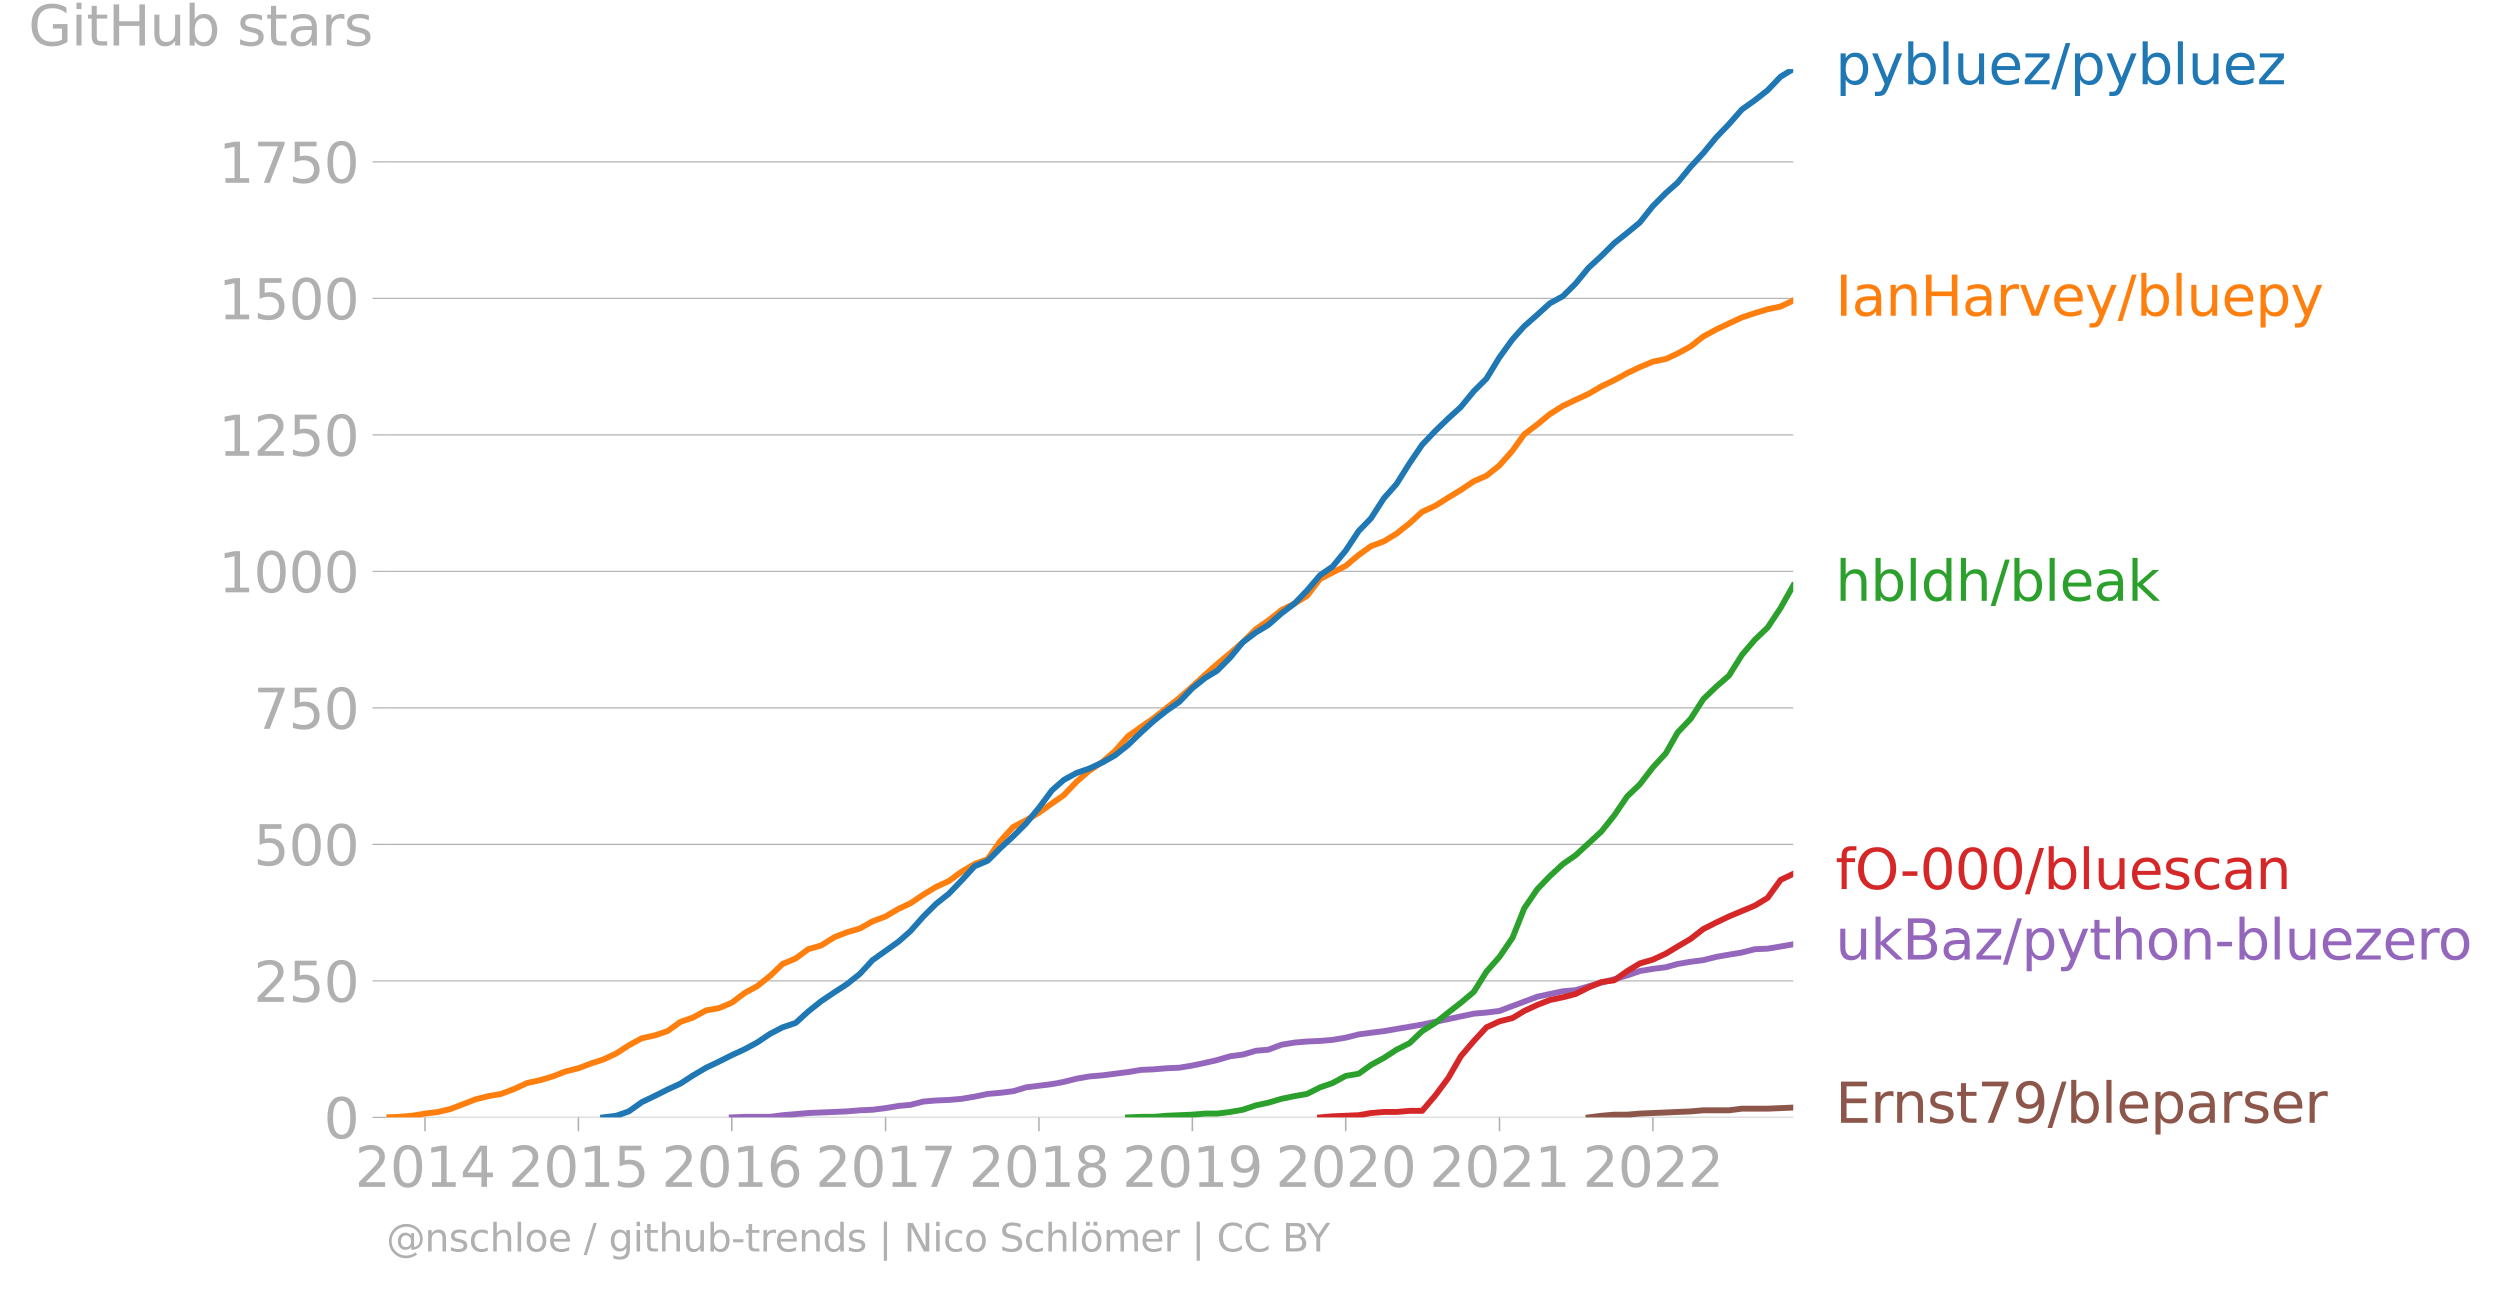 <svg xmlns="http://www.w3.org/2000/svg" xmlns:xlink="http://www.w3.org/1999/xlink" width="846.123" height="436.217" viewBox="0 0 634.592 327.163"><defs><style>*{stroke-linejoin:round;stroke-linecap:butt}</style></defs><g id="figure_1"><path id="patch_1" d="M0 327.163h634.592V0H0v327.163z" style="fill:none"/><g id="axes_1"><path id="patch_2" d="M98.073 283.636h357.12V17.524H98.073v266.112z" style="fill:none"/><g id="matplotlib.axis_1"><g id="xtick_1"><g id="line2d_1"><defs><path id="m22a87b0ec0" d="M0 0v3.5" style="stroke:#b0b0b0;stroke-width:.4"/></defs><use xlink:href="#m22a87b0ec0" x="107.886" y="283.636" style="fill:#b0b0b0;stroke:#b0b0b0;stroke-width:.4"/></g><g id="text_1" style="fill:#b0b0b0" transform="matrix(.14 0 0 -.14 90.071 301.274)"><defs><path id="DejaVuSans-32" d="M1228 531h2203V0H469v531q359 372 979 998 621 627 780 809 303 340 423 576 121 236 121 464 0 372-261 606-261 235-680 235-297 0-627-103-329-103-704-313v638q381 153 712 231 332 78 607 78 725 0 1156-363 431-362 431-968 0-288-108-546-107-257-392-607-78-91-497-524-418-433-1181-1211z" transform="scale(.016)"/><path id="DejaVuSans-30" d="M2034 4250q-487 0-733-480-245-479-245-1442 0-959 245-1439 246-480 733-480 491 0 736 480 246 480 246 1439 0 963-246 1442-245 480-736 480zm0 500q785 0 1199-621 414-620 414-1801 0-1178-414-1799Q2819-91 2034-91q-784 0-1198 620-414 621-414 1799 0 1181 414 1801 414 621 1198 621z" transform="scale(.016)"/><path id="DejaVuSans-31" d="M794 531h1031v3560L703 3866v575l1116 225h631V531h1031V0H794v531z" transform="scale(.016)"/><path id="DejaVuSans-34" d="M2419 4116 825 1625h1594v2491zm-166 550h794V1625h666v-525h-666V0h-628v1100H313v609l1940 2957z" transform="scale(.016)"/></defs><use xlink:href="#DejaVuSans-32"/><use xlink:href="#DejaVuSans-30" x="63.623"/><use xlink:href="#DejaVuSans-31" x="127.246"/><use xlink:href="#DejaVuSans-34" x="190.869"/></g></g><g id="xtick_2"><use xlink:href="#m22a87b0ec0" id="line2d_2" x="146.82" y="283.636" style="fill:#b0b0b0;stroke:#b0b0b0;stroke-width:.4"/><g id="text_2" style="fill:#b0b0b0" transform="matrix(.14 0 0 -.14 129.005 301.274)"><defs><path id="DejaVuSans-35" d="M691 4666h2478v-532H1269V2991q137 47 274 70 138 23 276 23 781 0 1237-428 457-428 457-1159 0-753-469-1171Q2575-91 1722-91q-294 0-599 50Q819 9 494 109v635q281-153 581-228t634-75q541 0 856 284 316 284 316 772 0 487-316 771-315 285-856 285-253 0-505-56-251-56-513-175v2344z" transform="scale(.016)"/></defs><use xlink:href="#DejaVuSans-32"/><use xlink:href="#DejaVuSans-30" x="63.623"/><use xlink:href="#DejaVuSans-31" x="127.246"/><use xlink:href="#DejaVuSans-35" x="190.869"/></g></g><g id="xtick_3"><use xlink:href="#m22a87b0ec0" id="line2d_3" x="185.753" y="283.636" style="fill:#b0b0b0;stroke:#b0b0b0;stroke-width:.4"/><g id="text_3" style="fill:#b0b0b0" transform="matrix(.14 0 0 -.14 167.938 301.274)"><defs><path id="DejaVuSans-36" d="M2113 2584q-425 0-674-291-248-290-248-796 0-503 248-796 249-292 674-292t673 292q248 293 248 796 0 506-248 796-248 291-673 291zm1253 1979v-575q-238 112-480 171-242 60-480 60-625 0-955-422-329-422-376-1275 184 272 462 417 279 145 613 145 703 0 1111-427 408-426 408-1160 0-719-425-1154Q2819-91 2113-91q-810 0-1238 620-428 621-428 1799 0 1106 525 1764t1409 658q238 0 480-47t505-140z" transform="scale(.016)"/></defs><use xlink:href="#DejaVuSans-32"/><use xlink:href="#DejaVuSans-30" x="63.623"/><use xlink:href="#DejaVuSans-31" x="127.246"/><use xlink:href="#DejaVuSans-36" x="190.869"/></g></g><g id="xtick_4"><use xlink:href="#m22a87b0ec0" id="line2d_4" x="224.793" y="283.636" style="fill:#b0b0b0;stroke:#b0b0b0;stroke-width:.4"/><g id="text_4" style="fill:#b0b0b0" transform="matrix(.14 0 0 -.14 206.978 301.274)"><defs><path id="DejaVuSans-37" d="M525 4666h3000v-269L1831 0h-659l1594 4134H525v532z" transform="scale(.016)"/></defs><use xlink:href="#DejaVuSans-32"/><use xlink:href="#DejaVuSans-30" x="63.623"/><use xlink:href="#DejaVuSans-31" x="127.246"/><use xlink:href="#DejaVuSans-37" x="190.869"/></g></g><g id="xtick_5"><use xlink:href="#m22a87b0ec0" id="line2d_5" x="263.726" y="283.636" style="fill:#b0b0b0;stroke:#b0b0b0;stroke-width:.4"/><g id="text_5" style="fill:#b0b0b0" transform="matrix(.14 0 0 -.14 245.911 301.274)"><defs><path id="DejaVuSans-38" d="M2034 2216q-450 0-708-241-257-241-257-662 0-422 257-663 258-241 708-241t709 242q260 243 260 662 0 421-258 662-257 241-711 241zm-631 268q-406 100-633 378-226 279-226 679 0 559 398 884 399 325 1092 325 697 0 1094-325t397-884q0-400-227-679-226-278-629-378 456-106 710-416 255-309 255-755 0-679-414-1042Q2806-91 2034-91q-771 0-1186 362-414 363-414 1042 0 446 256 755 257 310 713 416zm-231 997q0-362 226-565 227-203 636-203 407 0 636 203 230 203 230 565 0 363-230 566-229 203-636 203-409 0-636-203-226-203-226-566z" transform="scale(.016)"/></defs><use xlink:href="#DejaVuSans-32"/><use xlink:href="#DejaVuSans-30" x="63.623"/><use xlink:href="#DejaVuSans-31" x="127.246"/><use xlink:href="#DejaVuSans-38" x="190.869"/></g></g><g id="xtick_6"><use xlink:href="#m22a87b0ec0" id="line2d_6" x="302.66" y="283.636" style="fill:#b0b0b0;stroke:#b0b0b0;stroke-width:.4"/><g id="text_6" style="fill:#b0b0b0" transform="matrix(.14 0 0 -.14 284.845 301.274)"><defs><path id="DejaVuSans-39" d="M703 97v575q238-113 481-172 244-59 479-59 625 0 954 420 330 420 377 1277-181-269-460-413-278-144-615-144-700 0-1108 423-408 424-408 1159 0 718 425 1152 425 435 1131 435 810 0 1236-621 427-620 427-1801 0-1103-524-1761Q2575-91 1691-91q-238 0-482 47Q966 3 703 97zm1256 1978q425 0 673 290 249 291 249 798 0 503-249 795-248 292-673 292t-673-292q-248-292-248-795 0-507 248-798 248-290 673-290z" transform="scale(.016)"/></defs><use xlink:href="#DejaVuSans-32"/><use xlink:href="#DejaVuSans-30" x="63.623"/><use xlink:href="#DejaVuSans-31" x="127.246"/><use xlink:href="#DejaVuSans-39" x="190.869"/></g></g><g id="xtick_7"><use xlink:href="#m22a87b0ec0" id="line2d_7" x="341.593" y="283.636" style="fill:#b0b0b0;stroke:#b0b0b0;stroke-width:.4"/><g id="text_7" style="fill:#b0b0b0" transform="matrix(.14 0 0 -.14 323.778 301.274)"><use xlink:href="#DejaVuSans-32"/><use xlink:href="#DejaVuSans-30" x="63.623"/><use xlink:href="#DejaVuSans-32" x="127.246"/><use xlink:href="#DejaVuSans-30" x="190.869"/></g></g><g id="xtick_8"><use xlink:href="#m22a87b0ec0" id="line2d_8" x="380.633" y="283.636" style="fill:#b0b0b0;stroke:#b0b0b0;stroke-width:.4"/><g id="text_8" style="fill:#b0b0b0" transform="matrix(.14 0 0 -.14 362.818 301.274)"><use xlink:href="#DejaVuSans-32"/><use xlink:href="#DejaVuSans-30" x="63.623"/><use xlink:href="#DejaVuSans-32" x="127.246"/><use xlink:href="#DejaVuSans-31" x="190.869"/></g></g><g id="xtick_9"><use xlink:href="#m22a87b0ec0" id="line2d_9" x="419.566" y="283.636" style="fill:#b0b0b0;stroke:#b0b0b0;stroke-width:.4"/><g id="text_9" style="fill:#b0b0b0" transform="matrix(.14 0 0 -.14 401.751 301.274)"><use xlink:href="#DejaVuSans-32"/><use xlink:href="#DejaVuSans-30" x="63.623"/><use xlink:href="#DejaVuSans-32" x="127.246"/><use xlink:href="#DejaVuSans-32" x="190.869"/></g></g></g><g id="matplotlib.axis_2"><g id="ytick_1"><path id="line2d_10" d="M98.073 283.636h357.12" clip-path="url(#pc73bb5af9b)" style="fill:none;stroke:#b0b0b0;stroke-width:.3;stroke-linecap:square"/><g id="line2d_11"><defs><path id="m412750fd03" d="M0 0h-3.5" style="stroke:#b0b0b0;stroke-width:.3"/></defs><use xlink:href="#m412750fd03" x="98.073" y="283.636" style="fill:#b0b0b0;stroke:#b0b0b0;stroke-width:.3"/></g><use xlink:href="#DejaVuSans-30" id="text_10" style="fill:#b0b0b0" transform="matrix(.14 0 0 -.14 82.166 288.955)"/></g><g id="ytick_2"><path id="line2d_12" d="M98.073 248.986h357.12" clip-path="url(#pc73bb5af9b)" style="fill:none;stroke:#b0b0b0;stroke-width:.3;stroke-linecap:square"/><use xlink:href="#m412750fd03" id="line2d_13" x="98.073" y="248.986" style="fill:#b0b0b0;stroke:#b0b0b0;stroke-width:.3"/><g id="text_11" style="fill:#b0b0b0" transform="matrix(.14 0 0 -.14 64.35 254.305)"><use xlink:href="#DejaVuSans-32"/><use xlink:href="#DejaVuSans-35" x="63.623"/><use xlink:href="#DejaVuSans-30" x="127.246"/></g></g><g id="ytick_3"><path id="line2d_14" d="M98.073 214.336h357.12" clip-path="url(#pc73bb5af9b)" style="fill:none;stroke:#b0b0b0;stroke-width:.3;stroke-linecap:square"/><use xlink:href="#m412750fd03" id="line2d_15" x="98.073" y="214.336" style="fill:#b0b0b0;stroke:#b0b0b0;stroke-width:.3"/><g id="text_12" style="fill:#b0b0b0" transform="matrix(.14 0 0 -.14 64.35 219.655)"><use xlink:href="#DejaVuSans-35"/><use xlink:href="#DejaVuSans-30" x="63.623"/><use xlink:href="#DejaVuSans-30" x="127.246"/></g></g><g id="ytick_4"><path id="line2d_16" d="M98.073 179.686h357.12" clip-path="url(#pc73bb5af9b)" style="fill:none;stroke:#b0b0b0;stroke-width:.3;stroke-linecap:square"/><use xlink:href="#m412750fd03" id="line2d_17" x="98.073" y="179.686" style="fill:#b0b0b0;stroke:#b0b0b0;stroke-width:.3"/><g id="text_13" style="fill:#b0b0b0" transform="matrix(.14 0 0 -.14 64.35 185.005)"><use xlink:href="#DejaVuSans-37"/><use xlink:href="#DejaVuSans-35" x="63.623"/><use xlink:href="#DejaVuSans-30" x="127.246"/></g></g><g id="ytick_5"><path id="line2d_18" d="M98.073 145.036h357.12" clip-path="url(#pc73bb5af9b)" style="fill:none;stroke:#b0b0b0;stroke-width:.3;stroke-linecap:square"/><use xlink:href="#m412750fd03" id="line2d_19" x="98.073" y="145.036" style="fill:#b0b0b0;stroke:#b0b0b0;stroke-width:.3"/><g id="text_14" style="fill:#b0b0b0" transform="matrix(.14 0 0 -.14 55.443 150.355)"><use xlink:href="#DejaVuSans-31"/><use xlink:href="#DejaVuSans-30" x="63.623"/><use xlink:href="#DejaVuSans-30" x="127.246"/><use xlink:href="#DejaVuSans-30" x="190.869"/></g></g><g id="ytick_6"><path id="line2d_20" d="M98.073 110.386h357.12" clip-path="url(#pc73bb5af9b)" style="fill:none;stroke:#b0b0b0;stroke-width:.3;stroke-linecap:square"/><use xlink:href="#m412750fd03" id="line2d_21" x="98.073" y="110.386" style="fill:#b0b0b0;stroke:#b0b0b0;stroke-width:.3"/><g id="text_15" style="fill:#b0b0b0" transform="matrix(.14 0 0 -.14 55.443 115.705)"><use xlink:href="#DejaVuSans-31"/><use xlink:href="#DejaVuSans-32" x="63.623"/><use xlink:href="#DejaVuSans-35" x="127.246"/><use xlink:href="#DejaVuSans-30" x="190.869"/></g></g><g id="ytick_7"><path id="line2d_22" d="M98.073 75.736h357.12" clip-path="url(#pc73bb5af9b)" style="fill:none;stroke:#b0b0b0;stroke-width:.3;stroke-linecap:square"/><use xlink:href="#m412750fd03" id="line2d_23" x="98.073" y="75.736" style="fill:#b0b0b0;stroke:#b0b0b0;stroke-width:.3"/><g id="text_16" style="fill:#b0b0b0" transform="matrix(.14 0 0 -.14 55.443 81.055)"><use xlink:href="#DejaVuSans-31"/><use xlink:href="#DejaVuSans-35" x="63.623"/><use xlink:href="#DejaVuSans-30" x="127.246"/><use xlink:href="#DejaVuSans-30" x="190.869"/></g></g><g id="ytick_8"><path id="line2d_24" d="M98.073 41.086h357.12" clip-path="url(#pc73bb5af9b)" style="fill:none;stroke:#b0b0b0;stroke-width:.3;stroke-linecap:square"/><use xlink:href="#m412750fd03" id="line2d_25" x="98.073" y="41.086" style="fill:#b0b0b0;stroke:#b0b0b0;stroke-width:.3"/><g id="text_17" style="fill:#b0b0b0" transform="matrix(.14 0 0 -.14 55.443 46.405)"><use xlink:href="#DejaVuSans-31"/><use xlink:href="#DejaVuSans-37" x="63.623"/><use xlink:href="#DejaVuSans-35" x="127.246"/><use xlink:href="#DejaVuSans-30" x="190.869"/></g></g><g id="text_18" style="fill:#b0b0b0" transform="matrix(.14 0 0 -.14 7.2 11.563)"><defs><path id="DejaVuSans-47" d="M3809 666v1253H2778v519h1656V434q-365-259-806-392-440-133-940-133-1094 0-1712 639-617 640-617 1780 0 1144 617 1783 618 639 1712 639 456 0 867-113 411-112 758-331v-672q-350 297-744 447t-828 150q-857 0-1287-478-429-478-429-1425 0-944 429-1422 430-478 1287-478 334 0 596 58 263 58 472 180z" transform="scale(.016)"/><path id="DejaVuSans-69" d="M603 3500h575V0H603v3500zm0 1363h575v-729H603v729z" transform="scale(.016)"/><path id="DejaVuSans-74" d="M1172 4494v-994h1184v-447H1172V1153q0-428 117-550t477-122h590V0h-590q-666 0-919 248-253 249-253 905v1900H172v447h422v994h578z" transform="scale(.016)"/><path id="DejaVuSans-48" d="M628 4666h631V2753h2294v1913h631V0h-631v2222H1259V0H628v4666z" transform="scale(.016)"/><path id="DejaVuSans-75" d="M544 1381v2119h575V1403q0-497 193-746 194-248 582-248 465 0 735 297 271 297 271 810v1984h575V0h-575v538q-209-319-486-474-276-155-642-155-603 0-916 375-312 375-312 1097zm1447 2203z" transform="scale(.016)"/><path id="DejaVuSans-62" d="M3116 1747q0 634-261 995t-717 361q-457 0-718-361t-261-995q0-634 261-995t718-361q456 0 717 361t261 995zM1159 2969q182 312 458 463 277 152 661 152 638 0 1036-506 399-506 399-1331T3314 415Q2916-91 2278-91q-384 0-661 152-276 152-458 464V0H581v4863h578V2969z" transform="scale(.016)"/><path id="DejaVuSans-73" d="M2834 3397v-544q-243 125-506 187-262 63-544 63-428 0-642-131t-214-394q0-200 153-314t616-217l197-44q612-131 870-370t258-667q0-488-386-773Q2250-91 1575-91q-281 0-586 55T347 128v594q319-166 628-249 309-82 613-82 406 0 624 139 219 139 219 392 0 234-158 359-157 125-692 241l-200 47q-534 112-772 345-237 233-237 639 0 494 350 762 350 269 994 269 318 0 599-47 282-46 519-140z" transform="scale(.016)"/><path id="DejaVuSans-61" d="M2194 1759q-697 0-966-159t-269-544q0-306 202-486 202-179 548-179 479 0 768 339t289 901v128h-572zm1147 238V0h-575v531q-197-318-491-470T1556-91q-537 0-855 302-317 302-317 808 0 590 395 890 396 300 1180 300h807v57q0 397-261 614t-733 217q-300 0-585-72-284-72-546-216v532q315 122 612 182 297 61 578 61 760 0 1135-394 375-393 375-1193z" transform="scale(.016)"/><path id="DejaVuSans-72" d="M2631 2963q-97 56-211 82-114 27-251 27-488 0-749-317t-261-911V0H581v3500h578v-544q182 319 472 473 291 155 707 155 59 0 131-8 72-7 159-23l3-590z" transform="scale(.016)"/></defs><use xlink:href="#DejaVuSans-47"/><use xlink:href="#DejaVuSans-69" x="77.49"/><use xlink:href="#DejaVuSans-74" x="105.273"/><use xlink:href="#DejaVuSans-48" x="144.482"/><use xlink:href="#DejaVuSans-75" x="219.678"/><use xlink:href="#DejaVuSans-62" x="283.057"/><use xlink:href="#DejaVuSans-20" x="346.533"/><use xlink:href="#DejaVuSans-73" x="378.32"/><use xlink:href="#DejaVuSans-74" x="430.42"/><use xlink:href="#DejaVuSans-61" x="469.629"/><use xlink:href="#DejaVuSans-72" x="530.908"/><use xlink:href="#DejaVuSans-73" x="572.021"/></g></g><path id="line2d_26" d="m403.246 283.636 3.307-.416 3.2-.277h3.307l3.2-.277 3.306-.139 3.307-.139 2.987-.138 3.306-.139 3.2-.277h6.507l3.307-.416h6.506l3.307-.138 3.2-.139" clip-path="url(#pc73bb5af9b)" style="fill:none;stroke:#8c564b;stroke-width:1.5;stroke-linecap:square"/><path id="line2d_27" d="m185.753 283.636 3.307-.139h6.4l3.2-.416 3.306-.277 3.2-.277 3.307-.139 3.307-.138 3.2-.139 3.306-.277 3.2-.139 3.307-.415 3.307-.555 2.986-.277 3.307-.832 3.2-.277 3.307-.138 3.2-.278 3.306-.554 3.307-.693 3.2-.277 3.307-.416 3.2-.97 3.306-.416 3.307-.416 2.987-.554 3.306-.832 3.2-.554 3.307-.277 3.2-.416 3.307-.416 3.306-.554 3.2-.139 3.307-.277 3.2-.139 3.307-.554 3.306-.693 2.987-.693 3.307-.97 3.2-.416 3.306-.97 3.2-.278 3.307-1.247 3.307-.554 3.2-.278 3.306-.138 3.2-.277 3.307-.555 3.307-.831 3.093-.416 3.307-.416 3.2-.554 3.306-.555 3.2-.554 3.307-.693 3.307-.693 3.2-.693 3.306-.693 3.2-.277 3.307-.416 3.307-1.248 2.986-1.108 3.307-1.248 3.2-.693 3.307-.693 3.2-.277 3.306-.97 3.307-.97 3.2-.832 3.307-.97 3.2-1.109 3.306-.554 3.307-.416 2.987-.832 3.306-.554 3.2-.416 3.307-.832 3.2-.554 3.307-.554 3.306-.832 3.2-.139 3.307-.554 3.2-.554" clip-path="url(#pc73bb5af9b)" style="fill:none;stroke:#9467bd;stroke-width:1.5;stroke-linecap:square"/><path id="line2d_28" d="m335.086 283.636 3.2-.277 3.307-.139 3.307-.139 3.093-.554 3.307-.277h3.2l3.306-.277h3.2l3.307-3.881 3.307-4.435 3.2-5.544 3.306-3.881 3.2-3.465 3.307-1.525 3.307-.831 2.986-1.802 3.307-1.525 3.2-1.247 3.307-.693 3.2-.832 3.306-1.663 3.307-1.386 3.2-.416 3.307-2.356 3.2-1.94 3.306-.97 3.307-1.525 2.987-1.802 3.306-1.94 3.2-2.495 3.307-1.663 3.2-1.525 3.307-1.386 3.306-1.386 3.2-1.94 3.307-4.574 3.2-1.525" clip-path="url(#pc73bb5af9b)" style="fill:none;stroke:#d62728;stroke-width:1.5;stroke-linecap:square"/><g id="text_19" style="fill:#1f77b4" transform="matrix(.14 0 0 -.14 465.907 21.387)"><defs><path id="DejaVuSans-70" d="M1159 525v-1856H581v4831h578v-531q182 312 458 463 277 152 661 152 638 0 1036-506 399-506 399-1331T3314 415Q2916-91 2278-91q-384 0-661 152-276 152-458 464zm1957 1222q0 634-261 995t-717 361q-457 0-718-361t-261-995q0-634 261-995t718-361q456 0 717 361t261 995z" transform="scale(.016)"/><path id="DejaVuSans-79" d="M2059-325q-243-625-475-815-231-191-618-191H506v481h338q237 0 368 113 132 112 291 531l103 262L191 3500h609L1894 763l1094 2737h609L2059-325z" transform="scale(.016)"/><path id="DejaVuSans-6c" d="M603 4863h575V0H603v4863z" transform="scale(.016)"/><path id="DejaVuSans-65" d="M3597 1894v-281H953q38-594 358-905t892-311q331 0 642 81t618 244V178Q3153 47 2828-22t-659-69q-838 0-1327 487-489 488-489 1320 0 859 464 1363 464 505 1252 505 706 0 1117-455 411-454 411-1235zm-575 169q-6 471-264 752-258 282-683 282-481 0-770-272t-333-766l2050 4z" transform="scale(.016)"/><path id="DejaVuSans-7a" d="M353 3500h2731v-525L922 459h2162V0H275v525l2163 2516H353v459z" transform="scale(.016)"/><path id="DejaVuSans-2f" d="M1625 4666h531L531-594H0l1625 5260z" transform="scale(.016)"/></defs><use xlink:href="#DejaVuSans-70"/><use xlink:href="#DejaVuSans-79" x="63.477"/><use xlink:href="#DejaVuSans-62" x="122.656"/><use xlink:href="#DejaVuSans-6c" x="186.133"/><use xlink:href="#DejaVuSans-75" x="213.916"/><use xlink:href="#DejaVuSans-65" x="277.295"/><use xlink:href="#DejaVuSans-7a" x="338.818"/><use xlink:href="#DejaVuSans-2f" x="391.309"/><use xlink:href="#DejaVuSans-70" x="425"/><use xlink:href="#DejaVuSans-79" x="488.477"/><use xlink:href="#DejaVuSans-62" x="547.656"/><use xlink:href="#DejaVuSans-6c" x="611.133"/><use xlink:href="#DejaVuSans-75" x="638.916"/><use xlink:href="#DejaVuSans-65" x="702.295"/><use xlink:href="#DejaVuSans-7a" x="763.818"/></g><g id="text_20" style="fill:#ff7f0e" transform="matrix(.14 0 0 -.14 465.907 80.153)"><defs><path id="DejaVuSans-49" d="M628 4666h631V0H628v4666z" transform="scale(.016)"/><path id="DejaVuSans-6e" d="M3513 2113V0h-575v2094q0 497-194 743-194 247-581 247-466 0-735-297-269-296-269-809V0H581v3500h578v-544q207 316 486 472 280 156 646 156 603 0 912-373 310-373 310-1098z" transform="scale(.016)"/><path id="DejaVuSans-76" d="M191 3500h609L1894 563l1094 2937h609L2284 0h-781L191 3500z" transform="scale(.016)"/></defs><use xlink:href="#DejaVuSans-49"/><use xlink:href="#DejaVuSans-61" x="29.492"/><use xlink:href="#DejaVuSans-6e" x="90.771"/><use xlink:href="#DejaVuSans-48" x="154.15"/><use xlink:href="#DejaVuSans-61" x="229.346"/><use xlink:href="#DejaVuSans-72" x="290.625"/><use xlink:href="#DejaVuSans-76" x="331.738"/><use xlink:href="#DejaVuSans-65" x="390.918"/><use xlink:href="#DejaVuSans-79" x="452.441"/><use xlink:href="#DejaVuSans-2f" x="511.621"/><use xlink:href="#DejaVuSans-62" x="545.313"/><use xlink:href="#DejaVuSans-6c" x="608.789"/><use xlink:href="#DejaVuSans-75" x="636.572"/><use xlink:href="#DejaVuSans-65" x="699.951"/><use xlink:href="#DejaVuSans-70" x="761.475"/><use xlink:href="#DejaVuSans-79" x="824.951"/></g><g id="text_21" style="fill:#2ca02c" transform="matrix(.14 0 0 -.14 465.907 152.503)"><defs><path id="DejaVuSans-68" d="M3513 2113V0h-575v2094q0 497-194 743-194 247-581 247-466 0-735-297-269-296-269-809V0H581v4863h578V2956q207 316 486 472 280 156 646 156 603 0 912-373 310-373 310-1098z" transform="scale(.016)"/><path id="DejaVuSans-64" d="M2906 2969v1894h575V0h-575v525q-181-312-458-464-276-152-664-152-634 0-1033 506-398 507-398 1332t398 1331q399 506 1033 506 388 0 664-152 277-151 458-463zM947 1747q0-634 261-995t717-361q456 0 718 361 263 361 263 995t-263 995q-262 361-718 361t-717-361q-261-361-261-995z" transform="scale(.016)"/><path id="DejaVuSans-6b" d="M581 4863h578V1991l1716 1509h734L1753 1863 3688 0h-750L1159 1709V0H581v4863z" transform="scale(.016)"/></defs><use xlink:href="#DejaVuSans-68"/><use xlink:href="#DejaVuSans-62" x="63.379"/><use xlink:href="#DejaVuSans-6c" x="126.855"/><use xlink:href="#DejaVuSans-64" x="154.639"/><use xlink:href="#DejaVuSans-68" x="218.115"/><use xlink:href="#DejaVuSans-2f" x="281.494"/><use xlink:href="#DejaVuSans-62" x="315.186"/><use xlink:href="#DejaVuSans-6c" x="378.662"/><use xlink:href="#DejaVuSans-65" x="406.445"/><use xlink:href="#DejaVuSans-61" x="467.969"/><use xlink:href="#DejaVuSans-6b" x="529.248"/></g><g id="text_22" style="fill:#d62728" transform="matrix(.14 0 0 -.14 465.907 225.683)"><defs><path id="DejaVuSans-66" d="M2375 4863v-479h-550q-309 0-430-125-120-125-120-450v-309h947v-447h-947V0H697v3053H147v447h550v244q0 584 272 851 272 268 862 268h544z" transform="scale(.016)"/><path id="DejaVuSans-4f" d="M2522 4238q-688 0-1093-513-404-512-404-1397 0-881 404-1394 405-512 1093-512 687 0 1089 512 402 513 402 1394 0 885-402 1397-402 513-1089 513zm0 512q981 0 1568-658 588-658 588-1764 0-1103-588-1761Q3503-91 2522-91q-984 0-1574 656-589 657-589 1763t589 1764q590 658 1574 658z" transform="scale(.016)"/><path id="DejaVuSans-2d" d="M313 2009h1684v-512H313v512z" transform="scale(.016)"/><path id="DejaVuSans-63" d="M3122 3366v-538q-244 135-489 202t-495 67q-560 0-870-355-309-354-309-995t309-996q310-354 870-354 250 0 495 67t489 202V134Q2881 22 2623-34q-257-57-548-57-791 0-1257 497-465 497-465 1341 0 856 470 1346 471 491 1290 491 265 0 518-55 253-54 491-163z" transform="scale(.016)"/></defs><use xlink:href="#DejaVuSans-66"/><use xlink:href="#DejaVuSans-4f" x="35.205"/><use xlink:href="#DejaVuSans-2d" x="116.666"/><use xlink:href="#DejaVuSans-30" x="152.75"/><use xlink:href="#DejaVuSans-30" x="216.373"/><use xlink:href="#DejaVuSans-30" x="279.996"/><use xlink:href="#DejaVuSans-2f" x="343.619"/><use xlink:href="#DejaVuSans-62" x="377.311"/><use xlink:href="#DejaVuSans-6c" x="440.787"/><use xlink:href="#DejaVuSans-75" x="468.57"/><use xlink:href="#DejaVuSans-65" x="531.949"/><use xlink:href="#DejaVuSans-73" x="593.473"/><use xlink:href="#DejaVuSans-63" x="645.572"/><use xlink:href="#DejaVuSans-61" x="700.553"/><use xlink:href="#DejaVuSans-6e" x="761.832"/></g><g id="text_23" style="fill:#9467bd" transform="matrix(.14 0 0 -.14 465.907 243.563)"><defs><path id="DejaVuSans-42" d="M1259 2228V519h1013q509 0 754 211 246 211 246 645 0 438-246 645-245 208-754 208H1259zm0 1919V2741h935q462 0 688 173 227 174 227 530 0 353-227 528-226 175-688 175h-935zm-631 519h1613q722 0 1112-300 391-300 391-853 0-429-200-682t-588-315q466-100 724-418 258-317 258-792 0-625-425-966Q3088 0 2303 0H628v4666z" transform="scale(.016)"/><path id="DejaVuSans-6f" d="M1959 3097q-462 0-731-361t-269-989q0-628 267-989 268-361 733-361 460 0 728 362 269 363 269 988 0 622-269 986-268 364-728 364zm0 487q750 0 1178-488 429-487 429-1349 0-859-429-1349Q2709-91 1959-91q-753 0-1180 489-426 490-426 1349 0 862 426 1349 427 488 1180 488z" transform="scale(.016)"/></defs><use xlink:href="#DejaVuSans-75"/><use xlink:href="#DejaVuSans-6b" x="63.379"/><use xlink:href="#DejaVuSans-42" x="121.289"/><use xlink:href="#DejaVuSans-61" x="189.893"/><use xlink:href="#DejaVuSans-7a" x="251.172"/><use xlink:href="#DejaVuSans-2f" x="303.662"/><use xlink:href="#DejaVuSans-70" x="337.354"/><use xlink:href="#DejaVuSans-79" x="400.83"/><use xlink:href="#DejaVuSans-74" x="460.01"/><use xlink:href="#DejaVuSans-68" x="499.219"/><use xlink:href="#DejaVuSans-6f" x="562.598"/><use xlink:href="#DejaVuSans-6e" x="623.779"/><use xlink:href="#DejaVuSans-2d" x="687.158"/><use xlink:href="#DejaVuSans-62" x="723.242"/><use xlink:href="#DejaVuSans-6c" x="786.719"/><use xlink:href="#DejaVuSans-75" x="814.502"/><use xlink:href="#DejaVuSans-65" x="877.881"/><use xlink:href="#DejaVuSans-7a" x="939.404"/><use xlink:href="#DejaVuSans-65" x="991.895"/><use xlink:href="#DejaVuSans-72" x="1053.418"/><use xlink:href="#DejaVuSans-6f" x="1092.281"/></g><g id="text_24" style="fill:#8c564b" transform="matrix(.14 0 0 -.14 465.907 285.004)"><defs><path id="DejaVuSans-45" d="M628 4666h2950v-532H1259V2753h2222v-531H1259V531h2375V0H628v4666z" transform="scale(.016)"/></defs><use xlink:href="#DejaVuSans-45"/><use xlink:href="#DejaVuSans-72" x="63.184"/><use xlink:href="#DejaVuSans-6e" x="102.547"/><use xlink:href="#DejaVuSans-73" x="165.926"/><use xlink:href="#DejaVuSans-74" x="218.025"/><use xlink:href="#DejaVuSans-37" x="257.234"/><use xlink:href="#DejaVuSans-39" x="320.857"/><use xlink:href="#DejaVuSans-2f" x="384.48"/><use xlink:href="#DejaVuSans-62" x="418.172"/><use xlink:href="#DejaVuSans-6c" x="481.648"/><use xlink:href="#DejaVuSans-65" x="509.432"/><use xlink:href="#DejaVuSans-70" x="570.955"/><use xlink:href="#DejaVuSans-61" x="634.432"/><use xlink:href="#DejaVuSans-72" x="695.711"/><use xlink:href="#DejaVuSans-73" x="736.824"/><use xlink:href="#DejaVuSans-65" x="788.924"/><use xlink:href="#DejaVuSans-72" x="850.447"/></g><g id="text_25" style="fill:#b0b0b0" transform="matrix(.097 0 0 -.097 98.073 317.672)"><defs><path id="DejaVuSans-40" d="M2381 1678q0-447 222-702 222-254 610-254 384 0 604 256 221 256 221 700 0 438-225 695-225 258-607 258-378 0-602-256-223-256-223-697zm1703-934q-187-241-429-355t-564-114q-538 0-874 389t-336 1014q0 625 337 1015 338 391 873 391 322 0 565-117 244-117 428-354v409h447V722q457 69 714 417 258 349 258 902 0 334-99 628-98 294-298 544-325 409-792 626t-1017 217q-384 0-738-102-353-101-653-301-490-319-767-836-276-517-276-1120 0-497 179-932 180-434 521-765 328-325 759-495 431-171 922-171 403 0 792 136t714 389l281-347q-390-303-851-464t-936-161q-578 0-1091 205-512 205-912 595Q841 78 631 592q-209 514-209 1105 0 569 212 1084 213 516 607 907 403 396 931 607t1119 211q662 0 1229-272 568-271 952-771 234-307 357-666 124-359 124-744 0-822-497-1297T4084 263v481z" transform="scale(.016)"/><path id="DejaVuSans-67" d="M2906 1791q0 625-258 968-257 344-723 344-462 0-720-344-258-343-258-968 0-622 258-966t720-344q466 0 723 344 258 344 258 966zm575-1357q0-893-397-1329-396-436-1215-436-303 0-572 45t-522 139v559q253-137 500-202 247-66 503-66 566 0 847 295t281 892v285q-178-310-456-463T1784 0Q1141 0 747 490 353 981 353 1791q0 812 394 1302 394 491 1037 491 388 0 666-153t456-462v531h575V434z" transform="scale(.016)"/><path id="DejaVuSans-7c" d="M1344 4891v-6400H813v6400h531z" transform="scale(.016)"/><path id="DejaVuSans-4e" d="M628 4666h850L3547 763v3903h612V0h-850L1241 3903V0H628v4666z" transform="scale(.016)"/><path id="DejaVuSans-53" d="M3425 4513v-616q-359 172-678 256-319 85-616 85-515 0-795-200t-280-569q0-310 186-468 186-157 705-254l381-78q706-135 1042-474t336-907q0-679-455-1029Q2797-91 1919-91q-331 0-705 75-373 75-773 222v650q384-215 753-325 369-109 725-109 540 0 834 212 294 213 294 607 0 343-211 537t-692 291l-385 75q-706 140-1022 440-315 300-315 835 0 619 436 975t1201 356q329 0 669-60 341-59 697-177z" transform="scale(.016)"/><path id="DejaVuSans-f6" d="M1959 3097q-462 0-731-361t-269-989q0-628 267-989 268-361 733-361 460 0 728 362 269 363 269 988 0 622-269 986-268 364-728 364zm0 487q750 0 1178-488 429-487 429-1349 0-859-429-1349Q2709-91 1959-91q-753 0-1180 489-426 490-426 1349 0 862 426 1349 427 488 1180 488zm295 1266h634v-631h-634v631zm-1222 0h634v-631h-634v631z" transform="scale(.016)"/><path id="DejaVuSans-6d" d="M3328 2828q216 388 516 572t706 184q547 0 844-383 297-382 297-1088V0h-578v2094q0 503-179 746-178 244-543 244-447 0-707-297-259-296-259-809V0h-578v2094q0 506-178 748t-550 242q-441 0-701-298-259-298-259-808V0H581v3500h578v-544q197 322 472 475t653 153q382 0 649-194 267-193 395-562z" transform="scale(.016)"/><path id="DejaVuSans-43" d="M4122 4306v-665q-319 297-680 443-361 147-767 147-800 0-1225-489t-425-1414q0-922 425-1411t1225-489q406 0 767 147t680 444V359q-331-225-702-338-370-112-782-112-1060 0-1670 648-609 649-609 1771 0 1125 609 1773 610 649 1670 649 418 0 788-111 371-111 696-333z" transform="scale(.016)"/><path id="DejaVuSans-59" d="M-13 4666h679l1293-1919 1285 1919h678L2272 2222V0h-634v2222L-13 4666z" transform="scale(.016)"/></defs><use xlink:href="#DejaVuSans-40"/><use xlink:href="#DejaVuSans-6e" x="100"/><use xlink:href="#DejaVuSans-73" x="163.379"/><use xlink:href="#DejaVuSans-63" x="215.479"/><use xlink:href="#DejaVuSans-68" x="270.459"/><use xlink:href="#DejaVuSans-6c" x="333.838"/><use xlink:href="#DejaVuSans-6f" x="361.621"/><use xlink:href="#DejaVuSans-65" x="422.803"/><use xlink:href="#DejaVuSans-20" x="484.326"/><use xlink:href="#DejaVuSans-2f" x="516.113"/><use xlink:href="#DejaVuSans-20" x="549.805"/><use xlink:href="#DejaVuSans-67" x="581.592"/><use xlink:href="#DejaVuSans-69" x="645.068"/><use xlink:href="#DejaVuSans-74" x="672.852"/><use xlink:href="#DejaVuSans-68" x="712.061"/><use xlink:href="#DejaVuSans-75" x="775.439"/><use xlink:href="#DejaVuSans-62" x="838.818"/><use xlink:href="#DejaVuSans-2d" x="902.295"/><use xlink:href="#DejaVuSans-74" x="938.379"/><use xlink:href="#DejaVuSans-72" x="977.588"/><use xlink:href="#DejaVuSans-65" x="1016.451"/><use xlink:href="#DejaVuSans-6e" x="1077.975"/><use xlink:href="#DejaVuSans-64" x="1141.354"/><use xlink:href="#DejaVuSans-73" x="1204.83"/><use xlink:href="#DejaVuSans-20" x="1256.93"/><use xlink:href="#DejaVuSans-7c" x="1288.717"/><use xlink:href="#DejaVuSans-20" x="1322.408"/><use xlink:href="#DejaVuSans-4e" x="1354.195"/><use xlink:href="#DejaVuSans-69" x="1429"/><use xlink:href="#DejaVuSans-63" x="1456.783"/><use xlink:href="#DejaVuSans-6f" x="1511.764"/><use xlink:href="#DejaVuSans-20" x="1572.945"/><use xlink:href="#DejaVuSans-53" x="1604.732"/><use xlink:href="#DejaVuSans-63" x="1668.209"/><use xlink:href="#DejaVuSans-68" x="1723.189"/><use xlink:href="#DejaVuSans-6c" x="1786.568"/><use xlink:href="#DejaVuSans-f6" x="1814.352"/><use xlink:href="#DejaVuSans-6d" x="1875.533"/><use xlink:href="#DejaVuSans-65" x="1972.945"/><use xlink:href="#DejaVuSans-72" x="2034.469"/><use xlink:href="#DejaVuSans-20" x="2075.582"/><use xlink:href="#DejaVuSans-7c" x="2107.369"/><use xlink:href="#DejaVuSans-20" x="2141.061"/><use xlink:href="#DejaVuSans-43" x="2172.848"/><use xlink:href="#DejaVuSans-43" x="2242.672"/><use xlink:href="#DejaVuSans-20" x="2312.496"/><use xlink:href="#DejaVuSans-42" x="2344.283"/><use xlink:href="#DejaVuSans-59" x="2407.387"/></g><path id="line2d_29" d="m286.34 283.636 3.306-.139h3.2l3.307-.277 3.2-.139 3.307-.138 3.306-.277h2.987l3.307-.416 3.2-.555 3.306-1.108 3.2-.693 3.307-.97 3.307-.694 3.2-.554 3.306-1.663 3.2-1.109 3.307-1.802 3.307-.554 3.093-2.218 3.307-1.802 3.2-2.079 3.306-1.663 3.2-3.049 3.307-2.079 3.307-2.633 3.2-2.495 3.306-2.772 3.2-5.128 3.307-3.743 3.307-4.85 2.986-7.485 3.307-4.85 3.2-3.327 3.307-3.05 3.2-2.217 3.306-3.05 3.307-3.049 3.2-4.019 3.307-4.85 3.2-3.05 3.306-4.297 3.307-3.603 2.987-5.267 3.306-3.465 3.2-4.99 3.307-3.188 3.2-2.772 3.307-5.266 3.306-3.881 3.2-3.05 3.307-4.989 3.2-5.683" clip-path="url(#pc73bb5af9b)" style="fill:none;stroke:#2ca02c;stroke-width:1.5;stroke-linecap:square"/><path id="line2d_30" d="m98.073 283.636 3.307-.139 3.2-.277 3.306-.554 3.307-.416 2.987-.693 3.306-1.248 3.2-1.247 3.307-.832 3.2-.554 3.307-1.247 3.306-1.525 3.2-.693 3.307-.97 3.2-1.248 3.307-.831 3.306-1.248 2.987-.97 3.307-1.524 3.2-2.08 3.306-1.801 3.2-.693 3.307-1.109 3.307-2.356 3.2-1.109 3.306-1.802 3.2-.554 3.307-1.386 3.307-2.495 3.093-1.663 3.307-2.634 3.2-3.049 3.306-1.386 3.2-2.356 3.307-.97 3.307-2.08 3.2-1.247 3.306-.97 3.2-1.802 3.307-1.247 3.307-1.94 2.986-1.386 3.307-2.218 3.2-1.94 3.307-1.525 3.2-2.356 3.306-1.94 3.307-1.248 3.2-4.574 3.307-3.603 3.2-1.664 3.306-1.94 3.307-2.356 2.987-2.08 3.306-3.464 3.2-2.772 3.307-2.218 3.2-2.772 3.307-3.742 3.306-2.356 3.2-2.218 3.307-2.633 3.2-2.495 3.307-2.91 3.306-3.05 2.987-2.633 3.307-2.772 3.2-2.772 3.306-3.327 3.2-2.217 3.307-2.634 3.307-1.663 3.2-1.94 3.306-4.297 3.2-1.663 3.307-1.663 3.307-2.772 3.093-2.218 3.307-1.247 3.2-1.94 3.306-2.634 3.2-2.91 3.307-1.525 3.307-2.08 3.2-1.94 3.306-2.217 3.2-1.386 3.307-2.634 3.307-3.742 2.986-4.158 3.307-2.495 3.2-2.633 3.307-2.079 3.2-1.525 3.306-1.524 3.307-1.94 3.2-1.525 3.307-1.802 3.2-1.525 3.306-1.386 3.307-.693 2.987-1.386 3.306-1.801 3.2-2.495 3.307-1.802 3.2-1.525 3.307-1.524 3.306-1.109 3.2-.97 3.307-.693 3.2-1.525" clip-path="url(#pc73bb5af9b)" style="fill:none;stroke:#ff7f0e;stroke-width:1.5;stroke-linecap:square"/><path id="line2d_31" d="m153.113 283.636 3.307-.416 3.2-1.109 3.306-2.356 3.2-1.525 3.307-1.663 3.307-1.524 3.2-2.08 3.306-1.94 3.2-1.524 3.307-1.664 3.307-1.524 3.093-1.663 3.307-2.218 3.2-1.663 3.306-1.109 3.2-2.91 3.307-2.634 3.307-2.218 3.2-2.079 3.306-2.633 3.2-3.465 3.307-2.356 3.307-2.356 2.986-2.634 3.307-3.742 3.2-3.188 3.307-2.633 3.2-3.327 3.306-3.603 3.307-1.386 3.2-3.188 3.307-3.05 3.2-3.187 3.306-4.02 3.307-4.435 2.987-2.633 3.306-1.802 3.2-1.109 3.307-1.524 3.2-1.802 3.307-2.633 3.306-3.188 3.2-2.91 3.307-2.634 3.2-2.218 3.307-3.465 3.306-2.633 2.987-1.802 3.307-3.326 3.2-3.881 3.306-2.495 3.2-1.94 3.307-2.91 3.307-2.496 3.2-3.326 3.306-3.88 3.2-2.219 3.307-4.019 3.307-4.99 3.093-3.187 3.307-5.129 3.2-3.603 3.306-5.267 3.2-4.712 3.307-3.465 3.307-3.188 3.2-2.91 3.306-4.02 3.2-3.188 3.307-5.405 3.307-4.574 2.986-3.327 3.307-2.91 3.2-2.91 3.307-1.803 3.2-3.187 3.306-4.02 3.307-3.049 3.2-3.188 3.307-2.633 3.2-2.634 3.306-4.158 3.307-3.326 2.987-2.633 3.306-4.02 3.2-3.465 3.307-4.02 3.2-3.326 3.307-3.742 3.306-2.356 3.2-2.495 3.307-3.465 3.2-1.94" clip-path="url(#pc73bb5af9b)" style="fill:none;stroke:#1f77b4;stroke-width:1.5;stroke-linecap:square"/></g></g><defs><clipPath id="pc73bb5af9b"><path d="M98.073 17.524h357.12v266.112H98.073z"/></clipPath></defs></svg>